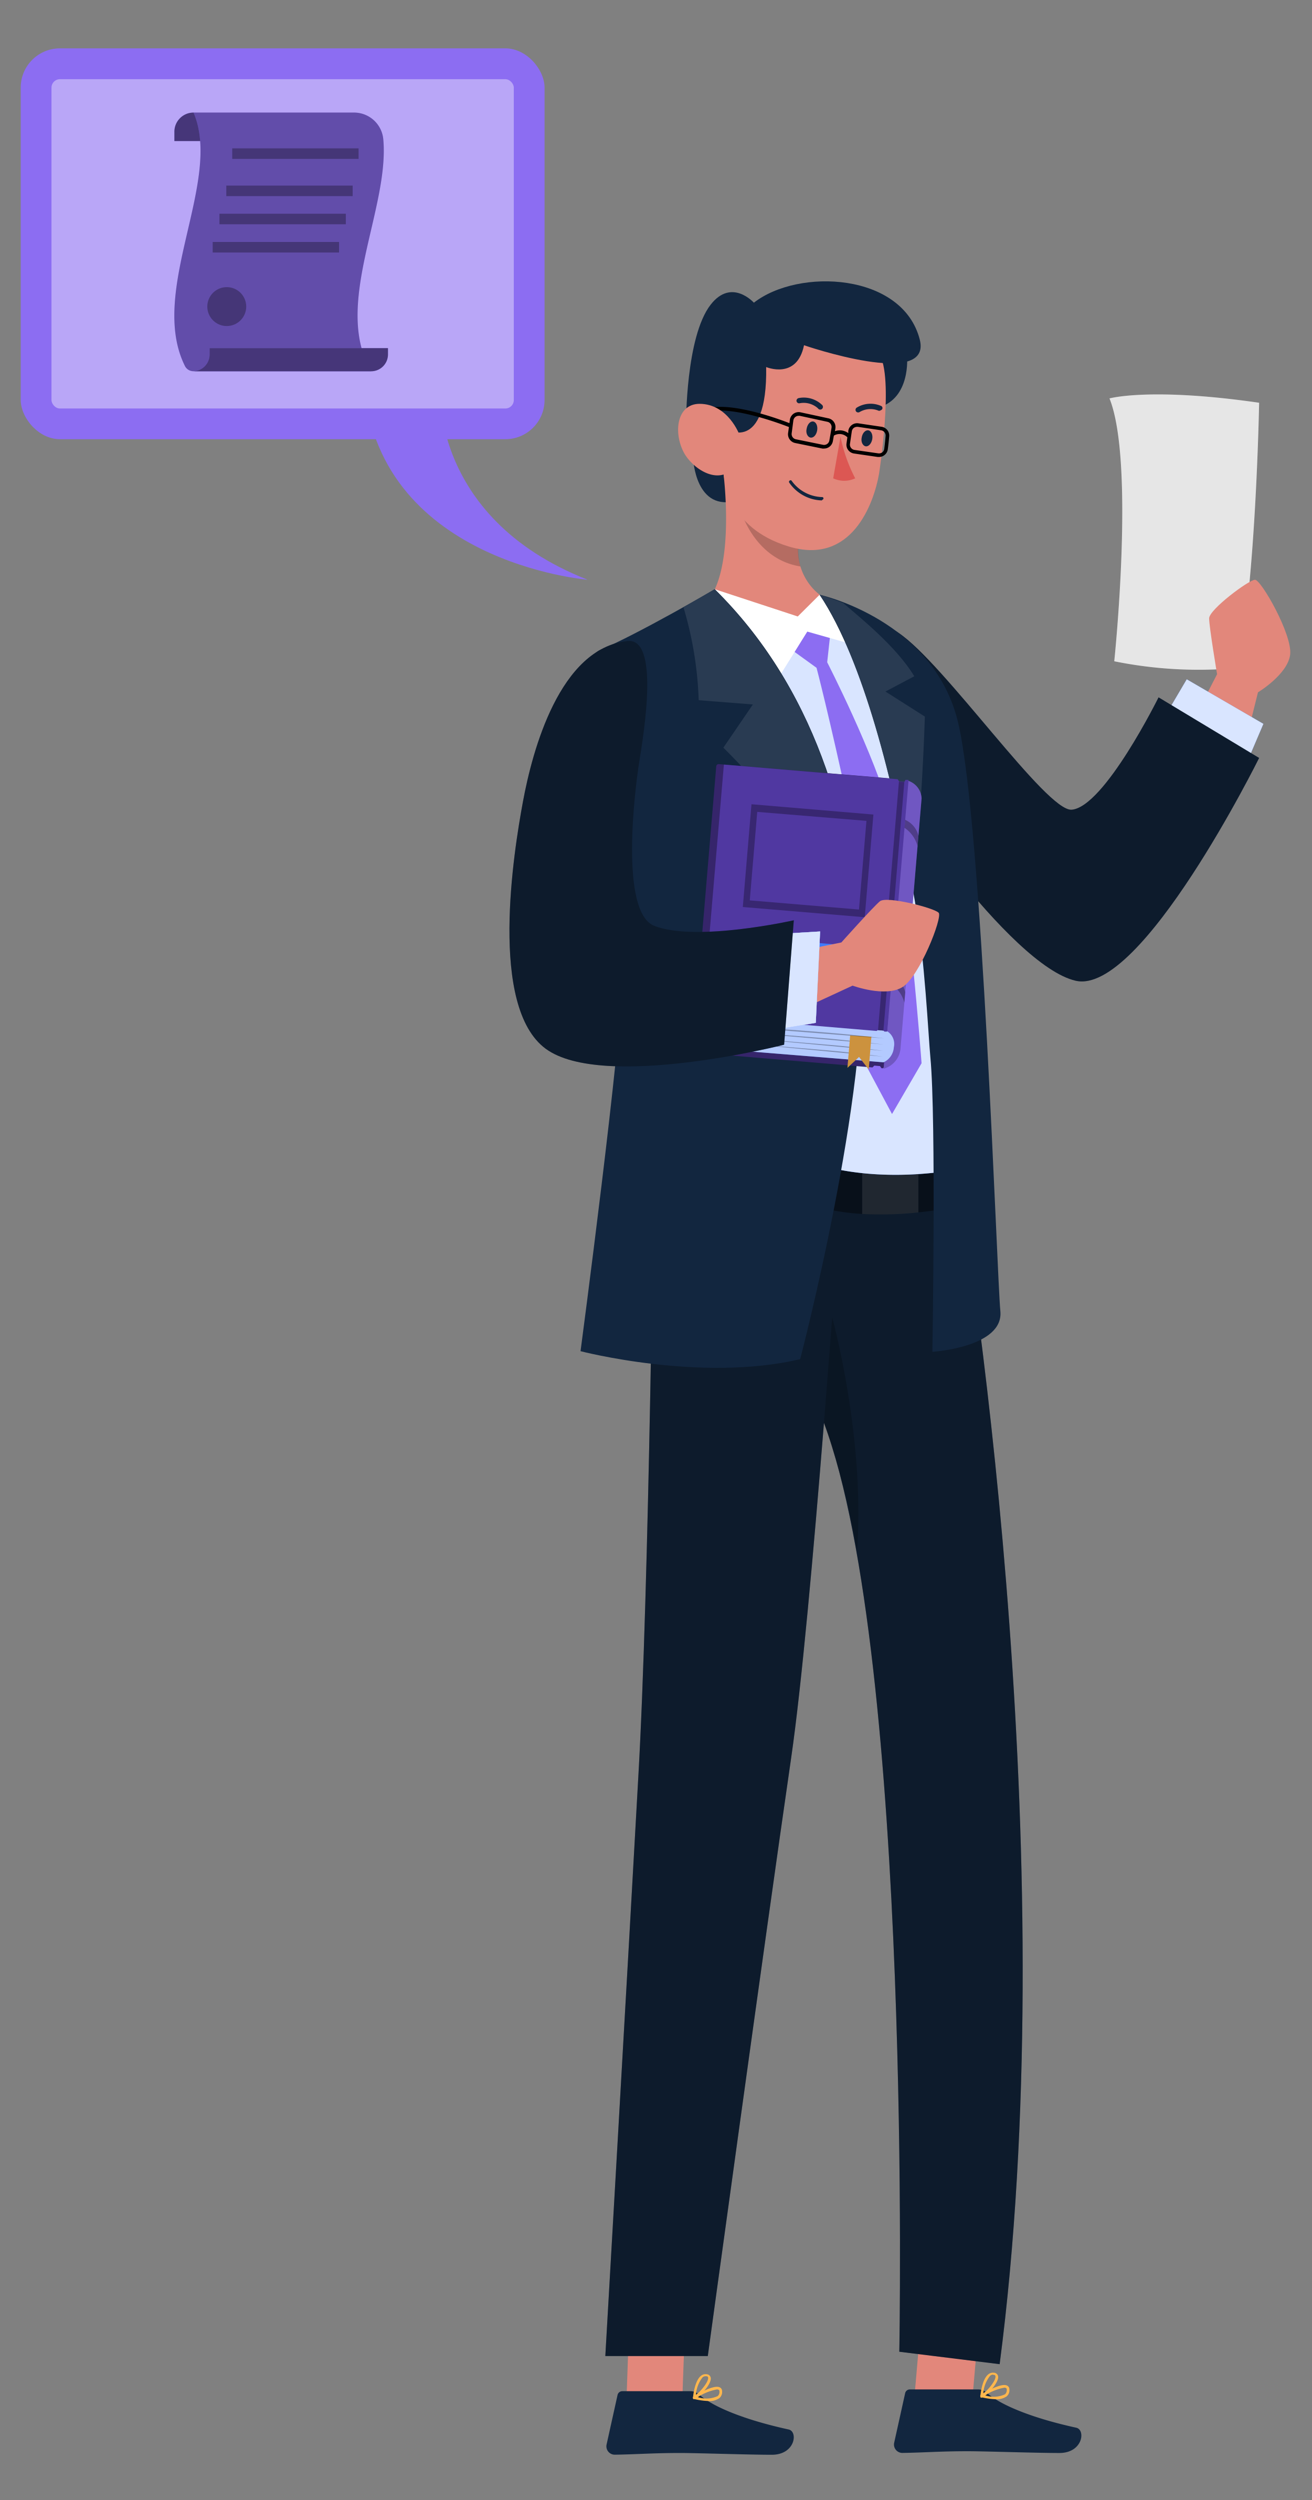 <svg xmlns="http://www.w3.org/2000/svg" width="190" height="362" viewBox="0 0 190 362">
  <rect x="0" y="0" width="190" height="362" fill="#808080" stroke="none"/>
  <g id="t2-im1" transform="translate(-180 -710)">
    <rect id="Rectangle_31819" data-name="Rectangle 31819" width="190" height="362" transform="translate(180 710)" fill="none"/>
    <g id="Group_92240" data-name="Group 92240" transform="translate(-1078.573 111.041)">
      <g id="freepik--character-2--inject-31">
        <path id="Path_134870" data-name="Path 134870" d="M1419.936,694.709a61.545,61.545,0,0,0,17.894.967c2.642-12.834,3.085-38.4,3.085-38.4-15.786-2.283-21.668-.627-21.668-.627C1422.96,665.9,1419.936,694.709,1419.936,694.709Z" fill="#fff"/>
        <path id="Path_134871" data-name="Path 134871" d="M1419.936,694.709a61.545,61.545,0,0,0,17.894.967c2.642-12.834,3.085-38.4,3.085-38.4-15.786-2.283-21.668-.627-21.668-.627C1422.96,665.9,1419.936,694.709,1419.936,694.709Z" opacity="0.1" style="isolation: isolate"/>
        <path id="Path_134872" data-name="Path 134872" d="M1426.98,711.79l7.847-15.209s-1.142-6.808-1.152-8.083,5.759-5.584,6.643-5.594,5.45,7.98,5.09,10.849-4.658,5.45-4.658,5.45l-3.908,15.682Z" fill="#e2877b"/>
        <path id="Path_134873" data-name="Path 134873" d="M1426.98,703.183l3.455-5.862,11.1,6.448-2.252,5.275Z" fill="#407bff"/>
        <path id="Path_134874" data-name="Path 134874" d="M1426.98,703.183l3.455-5.862,11.1,6.448-2.252,5.275Z" fill="#fff" opacity="0.8" style="isolation: isolate"/>
        <path id="Path_134875" data-name="Path 134875" d="M1385.559,708.5c1.254,3.887,19.281,30.295,28.793,32.465s26.563-32.259,26.563-32.259l-14.562-8.772s-7.846,15.867-12.577,16.269c-3.661.318-18.458-21.215-25.122-25.637C1380.386,685.073,1384.3,704.612,1385.559,708.5Z" fill="#12263f"/>
        <path id="Path_134876" data-name="Path 134876" d="M1385.559,708.5c1.254,3.887,19.281,30.295,28.793,32.465s26.563-32.259,26.563-32.259l-14.562-8.772s-7.846,15.867-12.577,16.269c-3.661.318-18.458-21.215-25.122-25.637C1380.386,685.073,1384.3,704.612,1385.559,708.5Z" opacity="0.3" style="isolation: isolate"/>
        <path id="Path_134877" data-name="Path 134877" d="M1392.5,928.741l8.34.884-1.563,18-8.34-.884Z" fill="#e2877b"/>
        <path id="Path_134878" data-name="Path 134878" d="M1349.967,927.4h8.093l-.668,18.726h-8.083Z" fill="#e2877b"/>
        <path id="Path_134879" data-name="Path 134879" d="M1359.87,945.709c1.995,1.789,6.685,3.671,12.916,5.028,1.389.309.946,3.661-2.447,3.661s-10.808-.257-13.266-.257c-3.99,0-6.3.2-9.481.247a1.316,1.316,0,0,1-.217-.021,1.215,1.215,0,0,1-.966-1.419l1.594-7.2a.7.7,0,0,1,.689-.556h9.821A1.941,1.941,0,0,1,1359.87,945.709Z" fill="#12263f"/>
        <path id="Path_134880" data-name="Path 134880" d="M1359.068,946.315a.2.2,0,0,1-.144-.164.165.165,0,0,1,.093-.185c.288-.186,2.9-1.79,3.794-1.327a.588.588,0,0,1,.33.535,1.155,1.155,0,0,1-.4,1.028,2.44,2.44,0,0,1-1.552.411A9.718,9.718,0,0,1,1359.068,946.315Zm3.322-1.378a7.7,7.7,0,0,0-2.766,1.111,3.927,3.927,0,0,0,2.879-.144.79.79,0,0,0,.257-.689c-.01-.154-.072-.226-.123-.226a.41.41,0,0,0-.247-.052Z" fill="#ffb74d"/>
        <path id="Path_134881" data-name="Path 134881" d="M1359.017,946.356a.2.2,0,0,1-.093-.174c.011-.114.206-2.438,1.142-3.2a1.026,1.026,0,0,1,.812-.246.627.627,0,0,1,.617.5c.165.854-1.45,2.633-2.283,3.086h-.092A.2.2,0,0,1,1359.017,946.356Zm1.3-3.167a4.5,4.5,0,0,0-.957,2.53c.833-.627,1.861-1.975,1.759-2.5-.011-.051-.031-.195-.278-.195h-.093A.662.662,0,0,0,1360.313,943.189Z" fill="#ffb74d"/>
        <path id="Path_134882" data-name="Path 134882" d="M1401.519,945.451c1.995,1.79,6.684,3.672,12.916,5.029,1.388.309.946,3.661-2.448,3.661s-10.808-.257-13.266-.257c-3.99,0-6.3.2-9.481.247a1.217,1.217,0,0,1-1.183-1.44l1.594-7.2a.7.7,0,0,1,.689-.556h9.821A1.949,1.949,0,0,1,1401.519,945.451Z" fill="#12263f"/>
        <path id="Path_134883" data-name="Path 134883" d="M1400.675,946.058a.2.2,0,0,1-.144-.164.165.165,0,0,1,.093-.185c.288-.186,2.9-1.79,3.794-1.327a.587.587,0,0,1,.33.535,1.155,1.155,0,0,1-.4,1.028,2.44,2.44,0,0,1-1.552.411A9.717,9.717,0,0,1,1400.675,946.058Zm3.363-1.378a7.705,7.705,0,0,0-2.807,1.111,3.932,3.932,0,0,0,2.879-.144.79.79,0,0,0,.257-.689c-.01-.154-.072-.226-.123-.226a.412.412,0,0,0-.247-.052Z" fill="#ffb74d"/>
        <path id="Path_134884" data-name="Path 134884" d="M1400.634,946.14a.2.2,0,0,1-.092-.174c.01-.114.2-2.438,1.141-3.2a1.028,1.028,0,0,1,.812-.246.627.627,0,0,1,.617.5c.165.853-1.45,2.632-2.283,3.085h-.092A.2.2,0,0,1,1400.634,946.14Zm1.759-3.352a.665.665,0,0,0-.463.206,4.5,4.5,0,0,0-.957,2.529c.833-.627,1.862-1.974,1.759-2.5-.01-.052-.031-.2-.278-.2h-.092Z" fill="#ffb74d"/>
        <path id="Path_134885" data-name="Path 134885" d="M1349.618,937.07h8.093l.35-9.656h-8.093Z" opacity="0.2" style="isolation: isolate"/>
        <path id="Path_134886" data-name="Path 134886" d="M1351.006,856.345c-1.4,25.267-4.772,83.759-4.772,83.759h14.84s8.339-60.9,12.072-86.608c1.522-10.468,3.27-30.068,4.751-48.517,12.824,34.47,10.911,134.5,10.911,134.5l14.531,1.8c9.162-70.236-3.013-155.856-7.127-178.13H1353.3C1353.248,768.781,1352.59,828.878,1351.006,856.345Z" fill="#12263f"/>
        <g id="Group_92239" data-name="Group 92239" opacity="0.3">
          <path id="Path_134887" data-name="Path 134887" d="M1351.006,856.345c-1.4,25.267-4.772,83.759-4.772,83.759h14.84s8.339-60.9,12.072-86.608c1.522-10.468,3.27-30.068,4.751-48.517,12.824,34.47,10.911,134.5,10.911,134.5l14.531,1.8c9.162-70.236-3.013-155.856-7.127-178.13H1353.3C1353.248,768.781,1352.59,828.878,1351.006,856.345Z"/>
        </g>
        <path id="Path_134888" data-name="Path 134888" d="M1397.786,766.652H1377.27l-.792,6.859c8.813,2.921,21.462,0,21.462,0Z" opacity="0.4" style="isolation: isolate"/>
        <path id="Path_134889" data-name="Path 134889" d="M1391.574,766.663h-8.144v8.072a50.917,50.917,0,0,0,8.144-.226Z" fill="#fff" opacity="0.1" style="isolation: isolate"/>
        <path id="Path_134890" data-name="Path 134890" d="M1379.09,789.708s4.8,17.379,3.6,33.833a114.792,114.792,0,0,0-4.792-18.562Z" opacity="0.2" style="isolation: isolate"/>
        <path id="Path_134891" data-name="Path 134891" d="M1365.413,671.4c-6.139,1.851-6.458-6.026-6.458-6.026C1364.375,662.583,1371.552,669.545,1365.413,671.4Z" fill="#12263f"/>
        <path id="Path_134892" data-name="Path 134892" d="M1373.907,689.526c-5.111,1.553-11.815-5.244-11.815-5.244,2.684-5.821,1.244-16.814,1.244-16.814l11.106,8.957a8.227,8.227,0,0,0,2.828,8.648S1379.018,687.973,1373.907,689.526Z" fill="#e2877b"/>
        <path id="Path_134893" data-name="Path 134893" d="M1374.493,680.981a8.863,8.863,0,0,1-.051-4.556l-4.216-3.4-4.391-.185S1367.768,679.9,1374.493,680.981Z" opacity="0.2" style="isolation: isolate"/>
        <path id="Path_134894" data-name="Path 134894" d="M1366.164,693.012s8.957,18.994,12.69,32.188-3.085,41.987-3.085,41.987c10.232,3.476,21.266,1.059,21.544,1.121a306.459,306.459,0,0,0-3.085-40.373c-3.024-19.22-11.189-37.833-11.189-37.833l-7.723-.576-9.193,3.486" fill="#407bff"/>
        <path id="Path_134895" data-name="Path 134895" d="M1366.164,693.012s8.957,18.994,12.69,32.188-3.085,41.987-3.085,41.987c10.232,3.476,21.266,1.059,21.544,1.121a306.459,306.459,0,0,0-3.085-40.373c-3.024-19.22-11.189-37.833-11.189-37.833l-7.723-.576-9.193,3.486" fill="#fff" opacity="0.8" style="isolation: isolate"/>
        <path id="Path_134896" data-name="Path 134896" d="M1375.3,689.526l-3.209,2.705,4.731,3.424s1.737,6.54,4.884,21.1,2.119,36.157,2.119,36.157l3.928,7.352,4.278-7.352s-1.995-26.974-4.412-35.869-9.255-22.192-9.255-22.192l.555-5.059Z" fill="#8c6df2" style="isolation: isolate"/>
        <path id="Path_134897" data-name="Path 134897" d="M1382.7,692.457l-7.219-2.046-4.432,7.116-8.947-13.245,12,3.939,3.167-3.147Z" fill="#fff"/>
        <path id="Path_134898" data-name="Path 134898" d="M1391.07,729.478c1.461,8.494,1.934,19.394,2.242,22.623.844,8.937.288,42.594.288,42.594s10.356-.647,9.842-5.892-2.592-70.319-6.119-85.219-20.053-18.511-20.053-18.511C1384.006,695.11,1388.489,714.443,1391.07,729.478Z" fill="#12263f"/>
        <path id="Path_134899" data-name="Path 134899" d="M1377.27,685.073c6.376,9.533,10.736,27.457,13.369,42.08,1.4-8.4,1.871-24.433,1.871-24.433l-5.707-3.63,4.175-2.211c-2.684-4.432-8.042-8.628-10.284-10.6C1378.627,685.454,1377.27,685.073,1377.27,685.073Z" fill="#12263f"/>
        <path id="Path_134900" data-name="Path 134900" d="M1377.27,685.073c6.376,9.533,10.736,27.457,13.369,42.08,1.4-8.4,1.871-24.433,1.871-24.433l-5.707-3.63,4.175-2.211c-2.684-4.432-8.042-8.628-10.284-10.6C1378.627,685.454,1377.27,685.073,1377.27,685.073Z" fill="#fff" opacity="0.1" style="isolation: isolate"/>
        <path id="Path_134901" data-name="Path 134901" d="M1386.391,650.562c-3.259.638-.575,7.394-.575,7.394,4.689-1.347,4.113-7.394,4.113-7.394S1389.651,649.924,1386.391,650.562Z" fill="#12263f"/>
        <path id="Path_134902" data-name="Path 134902" d="M1385.867,650.171c-2.221-3.321-9.276-5.213-15.076-3.681s-7.733,17.574-7.579,19.641.535,9.235,9.616,11.97,12.288-6.232,13.039-10.51C1385.867,667.591,1388.088,653.493,1385.867,650.171Z" fill="#e2877b"/>
        <path id="Path_134903" data-name="Path 134903" d="M1357.927,660.311s-.062-12.6,3.568-17.246c3.034-3.887,6.252-.277,6.252-.277,6.489-5.06,21.544-4.33,24.023,5.337,1.851,7.239-16.762.823-16.762.823-1.029,5.049-5.481,3.157-5.481,3.157.2,12.72-5.955,9.039-5.811,8.854Z" fill="#12263f"/>
        <path id="Path_134904" data-name="Path 134904" d="M1359.047,659.384a.246.246,0,0,0,.114.33l0,0a.257.257,0,0,0,.356-.075c1.995-3.126,11.846.587,13.307,1.152l-.124.874a1.3,1.3,0,0,0,1.028,1.44l3.929.8a1.079,1.079,0,0,0,.267,0,1.272,1.272,0,0,0,.71-.216,1.3,1.3,0,0,0,.545-.823c.051-.267.1-.555.154-.833a1.585,1.585,0,0,1,1.954.247l-.124.885v.006a1.285,1.285,0,0,0,1.091,1.454l3.424.5h.185a1.249,1.249,0,0,0,.761-.247,1.283,1.283,0,0,0,.514-.843c.072-.525.144-1.173.206-1.9a1.286,1.286,0,0,0-1.09-1.378l-3.363-.5a1.253,1.253,0,0,0-.956.237,1.3,1.3,0,0,0-.514.853v.329a2.059,2.059,0,0,0-1.944-.277,3.077,3.077,0,0,0,.072-.412,1.285,1.285,0,0,0-1.028-1.46l-4-.864a1.3,1.3,0,0,0-1.028.2,1.338,1.338,0,0,0-.535.884l-.061.484c-1.893-.741-11.631-4.33-13.811-.905A.25.25,0,0,0,1359.047,659.384Zm22.614,3.858.267-1.821a.781.781,0,0,1,.3-.514.846.846,0,0,1,.462-.144h.114l3.362.5a.77.77,0,0,1,.658.823c-.061.73-.133,1.368-.2,1.882a.765.765,0,0,1-.3.5.8.8,0,0,1-.575.133l-3.425-.493A.781.781,0,0,1,1381.661,663.242Zm-8.443-1.522.247-1.882a.782.782,0,0,1,.329-.535.753.753,0,0,1,.442-.134.506.506,0,0,1,.165,0l3.99.864a.761.761,0,0,1,.6.874c-.082.545-.205,1.234-.318,1.862a.764.764,0,0,1-.329.483.784.784,0,0,1-.587.113l-3.928-.8A.772.772,0,0,1,1373.218,661.72Z"/>
        <path id="Path_134905" data-name="Path 134905" d="M1376.345,659.992c.421.072.678.658.565,1.3s-.524,1.1-.956,1.028-.72-.658-.566-1.285C1375.5,660.383,1375.923,659.92,1376.345,659.992Z" fill="#12263f"/>
        <path id="Path_134906" data-name="Path 134906" d="M1384.324,661.267c.422.072.679.658.566,1.286s-.535,1.1-.956,1.028-.72-.658-.566-1.3C1383.471,661.658,1383.9,661.2,1384.324,661.267Z" fill="#12263f"/>
        <path id="Path_134907" data-name="Path 134907" d="M1379.234,668.219a3.758,3.758,0,0,0,3.188,0,22.878,22.878,0,0,1-2.129-6.026Z" fill="#dc5753"/>
        <path id="Path_134908" data-name="Path 134908" d="M1373.918,657.03h0a.4.4,0,0,1,.329-.432,3.826,3.826,0,0,1,3.352.967h0a.421.421,0,0,1,.086.092.391.391,0,0,1-.652.433,3.084,3.084,0,0,0-2.663-.741.369.369,0,0,1-.37-.144A.471.471,0,0,1,1373.918,657.03Z" fill="#12263f"/>
        <path id="Path_134909" data-name="Path 134909" d="M1377.63,671.324h0a.2.2,0,0,0,.195-.195h0a.068.068,0,0,0,0-.021.185.185,0,0,0-.195-.174,5.616,5.616,0,0,1-4.432-2.386h0a.2.2,0,0,0-.268,0,.206.206,0,0,0-.072.278,5.906,5.906,0,0,0,4.762,2.591h0Z" fill="#12263f"/>
        <path id="Path_134910" data-name="Path 134910" d="M1385.836,658.439a3.085,3.085,0,0,0-2.766.175h0a.4.4,0,0,1-.535-.093h0l0-.005a.38.38,0,0,1,.1-.529,3.8,3.8,0,0,1,3.486-.268h0a.329.329,0,0,1,0,.638A.382.382,0,0,1,1385.836,658.439Z" fill="#12263f"/>
        <path id="Path_134911" data-name="Path 134911" d="M1383.327,736.923c1.244,20.227-8.875,58.832-8.875,58.832-14.325,3.4-31.806-1.152-31.806-1.152s6.139-46.409,5.923-53.166-8.823-45.926-3.147-48.332,16.67-8.823,16.67-8.823C1376.283,698.277,1382.124,717.446,1383.327,736.923Z" fill="#12263f"/>
        <path id="Path_134912" data-name="Path 134912" d="M1359.757,700.344l7.847.617-4.278,6.263s13.851,13.255,19.795,27.765c-1.46-18.829-7.352-37.174-21.081-50.707,0,0-1.892,1.121-4.494,2.591A52.881,52.881,0,0,1,1359.757,700.344Z" fill="#12263f"/>
        <path id="Path_134913" data-name="Path 134913" d="M1359.757,700.344l7.847.617-4.278,6.263s13.851,13.255,19.795,27.765c-1.46-18.829-7.352-37.174-21.081-50.707,0,0-1.892,1.121-4.494,2.591A52.881,52.881,0,0,1,1359.757,700.344Z" fill="#fff" opacity="0.1" style="isolation: isolate"/>
        <path id="Path_134914" data-name="Path 134914" d="M1358.842,750.991h0a.339.339,0,0,0,.319.358l25.76,2.17.267-.267.823.072.216.308h.267c.011-.133.144-.133.144-.318l3.312-39.931h-2.6v-1.728l-24.681-2.056a.349.349,0,0,0-.37.308Z" fill="#36256b"/>
        <path id="Path_134915" data-name="Path 134915" d="M1391.79,717.456s.165-1.943.247-2.9a2.808,2.808,0,0,0-2.242-2.622c-.586,7.024-2.838,37.658-2.838,37.658s-.247,2.005-.422,4.113a3.34,3.34,0,0,0,2.458-3.085C1389.641,742.99,1391.79,717.456,1391.79,717.456Z" fill="#8c6df2"/>
        <path id="Path_134916" data-name="Path 134916" d="M1391.79,717.456s.165-1.943.247-2.9a2.808,2.808,0,0,0-2.242-2.622c-.586,7.024-2.838,37.658-2.838,37.658s-.247,2.005-.422,4.113a3.34,3.34,0,0,0,2.458-3.085C1389.641,742.99,1391.79,717.456,1391.79,717.456Z" opacity="0.2" style="isolation: isolate"/>
        <path id="Path_134917" data-name="Path 134917" d="M1388.016,750.6a2.16,2.16,0,0,0-1.11-2.4l-25.452-2.149-1.543,4.565,26.614,2.16A2.579,2.579,0,0,0,1388.016,750.6Z" fill="#407bff"/>
        <path id="Path_134918" data-name="Path 134918" d="M1388.016,750.6a2.16,2.16,0,0,0-1.11-2.4l-25.452-2.149-1.543,4.565,26.614,2.16A2.579,2.579,0,0,0,1388.016,750.6Z" fill="#fff" opacity="0.6" style="isolation: isolate"/>
        <path id="Path_134919" data-name="Path 134919" d="M1360.313,746.044l3.085-36.311a.089.089,0,0,1,.072-.061l25.112,2.118.185.308.782.062.154-.278h.38c.062,0,.062.072.062.072l-3.085,36.311a.071.071,0,0,1-.072.062h-.329l-.165-.154-.781-.072-.2.134-25.132-2.119A.072.072,0,0,1,1360.313,746.044Z" fill="#5038a1"/>
        <path id="Path_134920" data-name="Path 134920" d="M1367.4,715.41l17.657,1.491-1.255,14.87-17.657-1.481Zm16.649,2.406-15.816-1.3-1.08,12.814,15.816,1.326Z" opacity="0.3" style="isolation: isolate"/>
        <path id="Path_134921" data-name="Path 134921" d="M1391.451,721.487a4.6,4.6,0,0,0-1.9-2.673,7.535,7.535,0,0,0,.092-1.152,3.348,3.348,0,0,1,1.933,2.324Z" opacity="0.3" style="isolation: isolate"/>
        <path id="Path_134922" data-name="Path 134922" d="M1389.538,744.142a4.536,4.536,0,0,0-1.9-2.674c.051-.761.1-.884.1-1.162a3.375,3.375,0,0,1,1.933,2.334Z" opacity="0.3" style="isolation: isolate"/>
        <rect id="Rectangle_32045" data-name="Rectangle 32045" width="36.136" height="0.782" transform="translate(1385.724 748.138) rotate(-85.19)" opacity="0.3" style="isolation: isolate"/>
        <rect id="Rectangle_32046" data-name="Rectangle 32046" width="1.717" height="12.433" transform="translate(1368.232 736.48) rotate(-85.19)" fill="#407bff"/>
        <rect id="Rectangle_32047" data-name="Rectangle 32047" width="1.717" height="6.952" transform="translate(1370.656 740.444) rotate(-85.19)" fill="#407bff"/>
        <path id="Path_134923" data-name="Path 134923" d="M1378.987,749.376c-8.967-.761-16.217-1.234-16.217-1.234l23.8,2.057S1382.792,749.746,1378.987,749.376Z" opacity="0.3" style="isolation: isolate"/>
        <path id="Path_134924" data-name="Path 134924" d="M1378.915,750.271l-16.278-1.368,23.857,2.221S1382.72,750.59,1378.915,750.271Z" opacity="0.3" style="isolation: isolate"/>
        <path id="Path_134925" data-name="Path 134925" d="M1378.843,751.083l-16.392-1.388,23.971,2.262S1382.648,751.423,1378.843,751.083Z" opacity="0.3" style="isolation: isolate"/>
        <path id="Path_134926" data-name="Path 134926" d="M1384.767,749.078c-.3,3.579-.391,4.73-.391,4.73l-1.4-1.81-1.676,1.574.391-4.679C1382.443,748.954,1383.841,749,1384.767,749.078Z" fill="#ffb74d"/>
        <path id="Path_134927" data-name="Path 134927" d="M1384.767,749.078c-.3,3.579-.391,4.73-.391,4.73l-1.4-1.81-1.676,1.574.391-4.679C1382.443,748.954,1383.841,749,1384.767,749.078Z" opacity="0.2" style="isolation: isolate"/>
        <path id="Path_134928" data-name="Path 134928" d="M1379.018,748.533c-8.926-.761-16.453-1.111-16.453-1.111l24.073,1.892S1382.864,748.852,1379.018,748.533Z" opacity="0.3" style="isolation: isolate"/>
        <path id="Path_134929" data-name="Path 134929" d="M1359.942,750.528a2.635,2.635,0,0,0,1.862-2.057,2.98,2.98,0,0,0-.083-2.242l-1.408-.123Z" fill="#407bff"/>
        <path id="Path_134930" data-name="Path 134930" d="M1363.644,738.836l16.773-3.415s4.607-5.162,5.584-5.964,7.949.987,8.514,1.676-2.786,9.255-5.275,10.767-7.2-.226-7.2-.226l-14.685,6.787Z" fill="#e2877b"/>
        <path id="Path_134931" data-name="Path 134931" d="M1370.462,748.111l6.252-1.049.627-13.235-5.882.35Z" fill="#fff"/>
        <path id="Path_134932" data-name="Path 134932" d="M1370.462,748.111l6.252-1.049.627-13.235-5.882.35Z" fill="#407bff"/>
        <path id="Path_134933" data-name="Path 134933" d="M1370.462,748.111l6.252-1.049.627-13.235-5.882.35Z" fill="#fff" opacity="0.8" style="isolation: isolate"/>
        <path id="Path_134934" data-name="Path 134934" d="M1351.129,709.373c-.534,3.332-2.93,21.668,2.211,23.652,6.088,2.366,20.187-.812,20.187-.812l-1.4,18.017s-26.243,6.663-34.521.586-4.638-28.588-3.3-35.787c1.367-7.4,5.316-22.222,15.137-23.251C1354.06,691.285,1351.89,704.694,1351.129,709.373Z" fill="#12263f"/>
        <path id="Path_134935" data-name="Path 134935" d="M1351.129,709.373c-.534,3.332-2.93,21.668,2.211,23.652,6.088,2.366,20.187-.812,20.187-.812l-1.4,18.017s-26.243,6.663-34.521.586-4.638-28.588-3.3-35.787c1.367-7.4,5.316-22.222,15.137-23.251C1354.06,691.285,1351.89,704.694,1351.129,709.373Z" opacity="0.3" style="isolation: isolate"/>
        <path id="Path_134936" data-name="Path 134936" d="M1365,666.532c-2.427,2.921-6.242.155-7.4-2.056-1.522-2.88-1.039-7.045,2.293-7.045,4.154.021,5.779,4.515,5.779,4.515S1367.429,663.612,1365,666.532Z" fill="#e2877b"/>
      </g>
      <g id="freepik--Paper--inject-31">
        <rect id="Rectangle_32048" data-name="Rectangle 32048" width="75.863" height="56.594" rx="5.681" transform="translate(1261.573 605.96)" fill="#8c6df2"/>
        <path id="Path_134937" data-name="Path 134937" d="M1311.249,653.8c1.46,26.587,32.413,29.1,32.413,29.1-23.234-9.145-21.4-28.659-21.4-28.659Z" fill="#8c6df2" fill-rule="evenodd"/>
        <rect id="Rectangle_32049" data-name="Rectangle 32049" width="66.953" height="47.683" rx="1.225" transform="translate(1266.028 610.426)" fill="#fff" opacity="0.39" style="isolation: isolate"/>
        <path id="Path_134938" data-name="Path 134938" d="M1291.412,619.382h-7.585v-1.348a2.774,2.774,0,0,1,2.773-2.774h0Z" fill="#8c6df2"/>
        <path id="Path_134939" data-name="Path 134939" d="M1291.412,619.382h-7.585v-1.348a2.774,2.774,0,0,1,2.773-2.774h0Z" opacity="0.5" style="isolation: isolate"/>
        <path id="Path_134940" data-name="Path 134940" d="M1286.623,652.708h25.7c-5.614-9.546,2.662-23.447,1.76-33.549a4.256,4.256,0,0,0-4.233-3.9H1286.6c4.266,9.947-6.683,25.908-1.214,36.757A1.371,1.371,0,0,0,1286.623,652.708Z" fill="#8c6df2"/>
        <path id="Path_134941" data-name="Path 134941" d="M1286.623,652.708h25.7c-5.614-9.546,2.662-23.447,1.76-33.549a4.256,4.256,0,0,0-4.233-3.9H1286.6c4.266,9.947-6.683,25.908-1.214,36.757A1.371,1.371,0,0,0,1286.623,652.708Z" opacity="0.3" style="isolation: isolate"/>
        <path id="Path_134942" data-name="Path 134942" d="M1286.489,652.719h0a2.439,2.439,0,0,0,2.439-2.44v-.913h25.83v.913h0a2.439,2.439,0,0,1-2.439,2.44h-25.83Z" fill="#8c6df2"/>
        <path id="Path_134943" data-name="Path 134943" d="M1286.489,652.719h0a2.439,2.439,0,0,0,2.439-2.44v-.913h25.83v.913h0a2.439,2.439,0,0,1-2.439,2.44h-25.83Z" opacity="0.5" style="isolation: isolate"/>
        <rect id="Rectangle_32050" data-name="Rectangle 32050" width="18.3" height="1.526" transform="translate(1292.203 620.44)" opacity="0.3" style="isolation: isolate"/>
        <rect id="Rectangle_32051" data-name="Rectangle 32051" width="18.3" height="1.526" transform="translate(1291.345 625.831)" opacity="0.3" style="isolation: isolate"/>
        <rect id="Rectangle_32052" data-name="Rectangle 32052" width="18.3" height="1.526" transform="translate(1290.354 629.907)" opacity="0.3" style="isolation: isolate"/>
        <rect id="Rectangle_32053" data-name="Rectangle 32053" width="18.3" height="1.526" transform="translate(1289.374 633.995)" opacity="0.3" style="isolation: isolate"/>
        <circle id="Ellipse_4164" data-name="Ellipse 4164" cx="2.818" cy="2.818" r="2.818" transform="translate(1288.594 640.533)" opacity="0.3" style="isolation: isolate"/>
      </g>
    </g>
  </g>
</svg>
